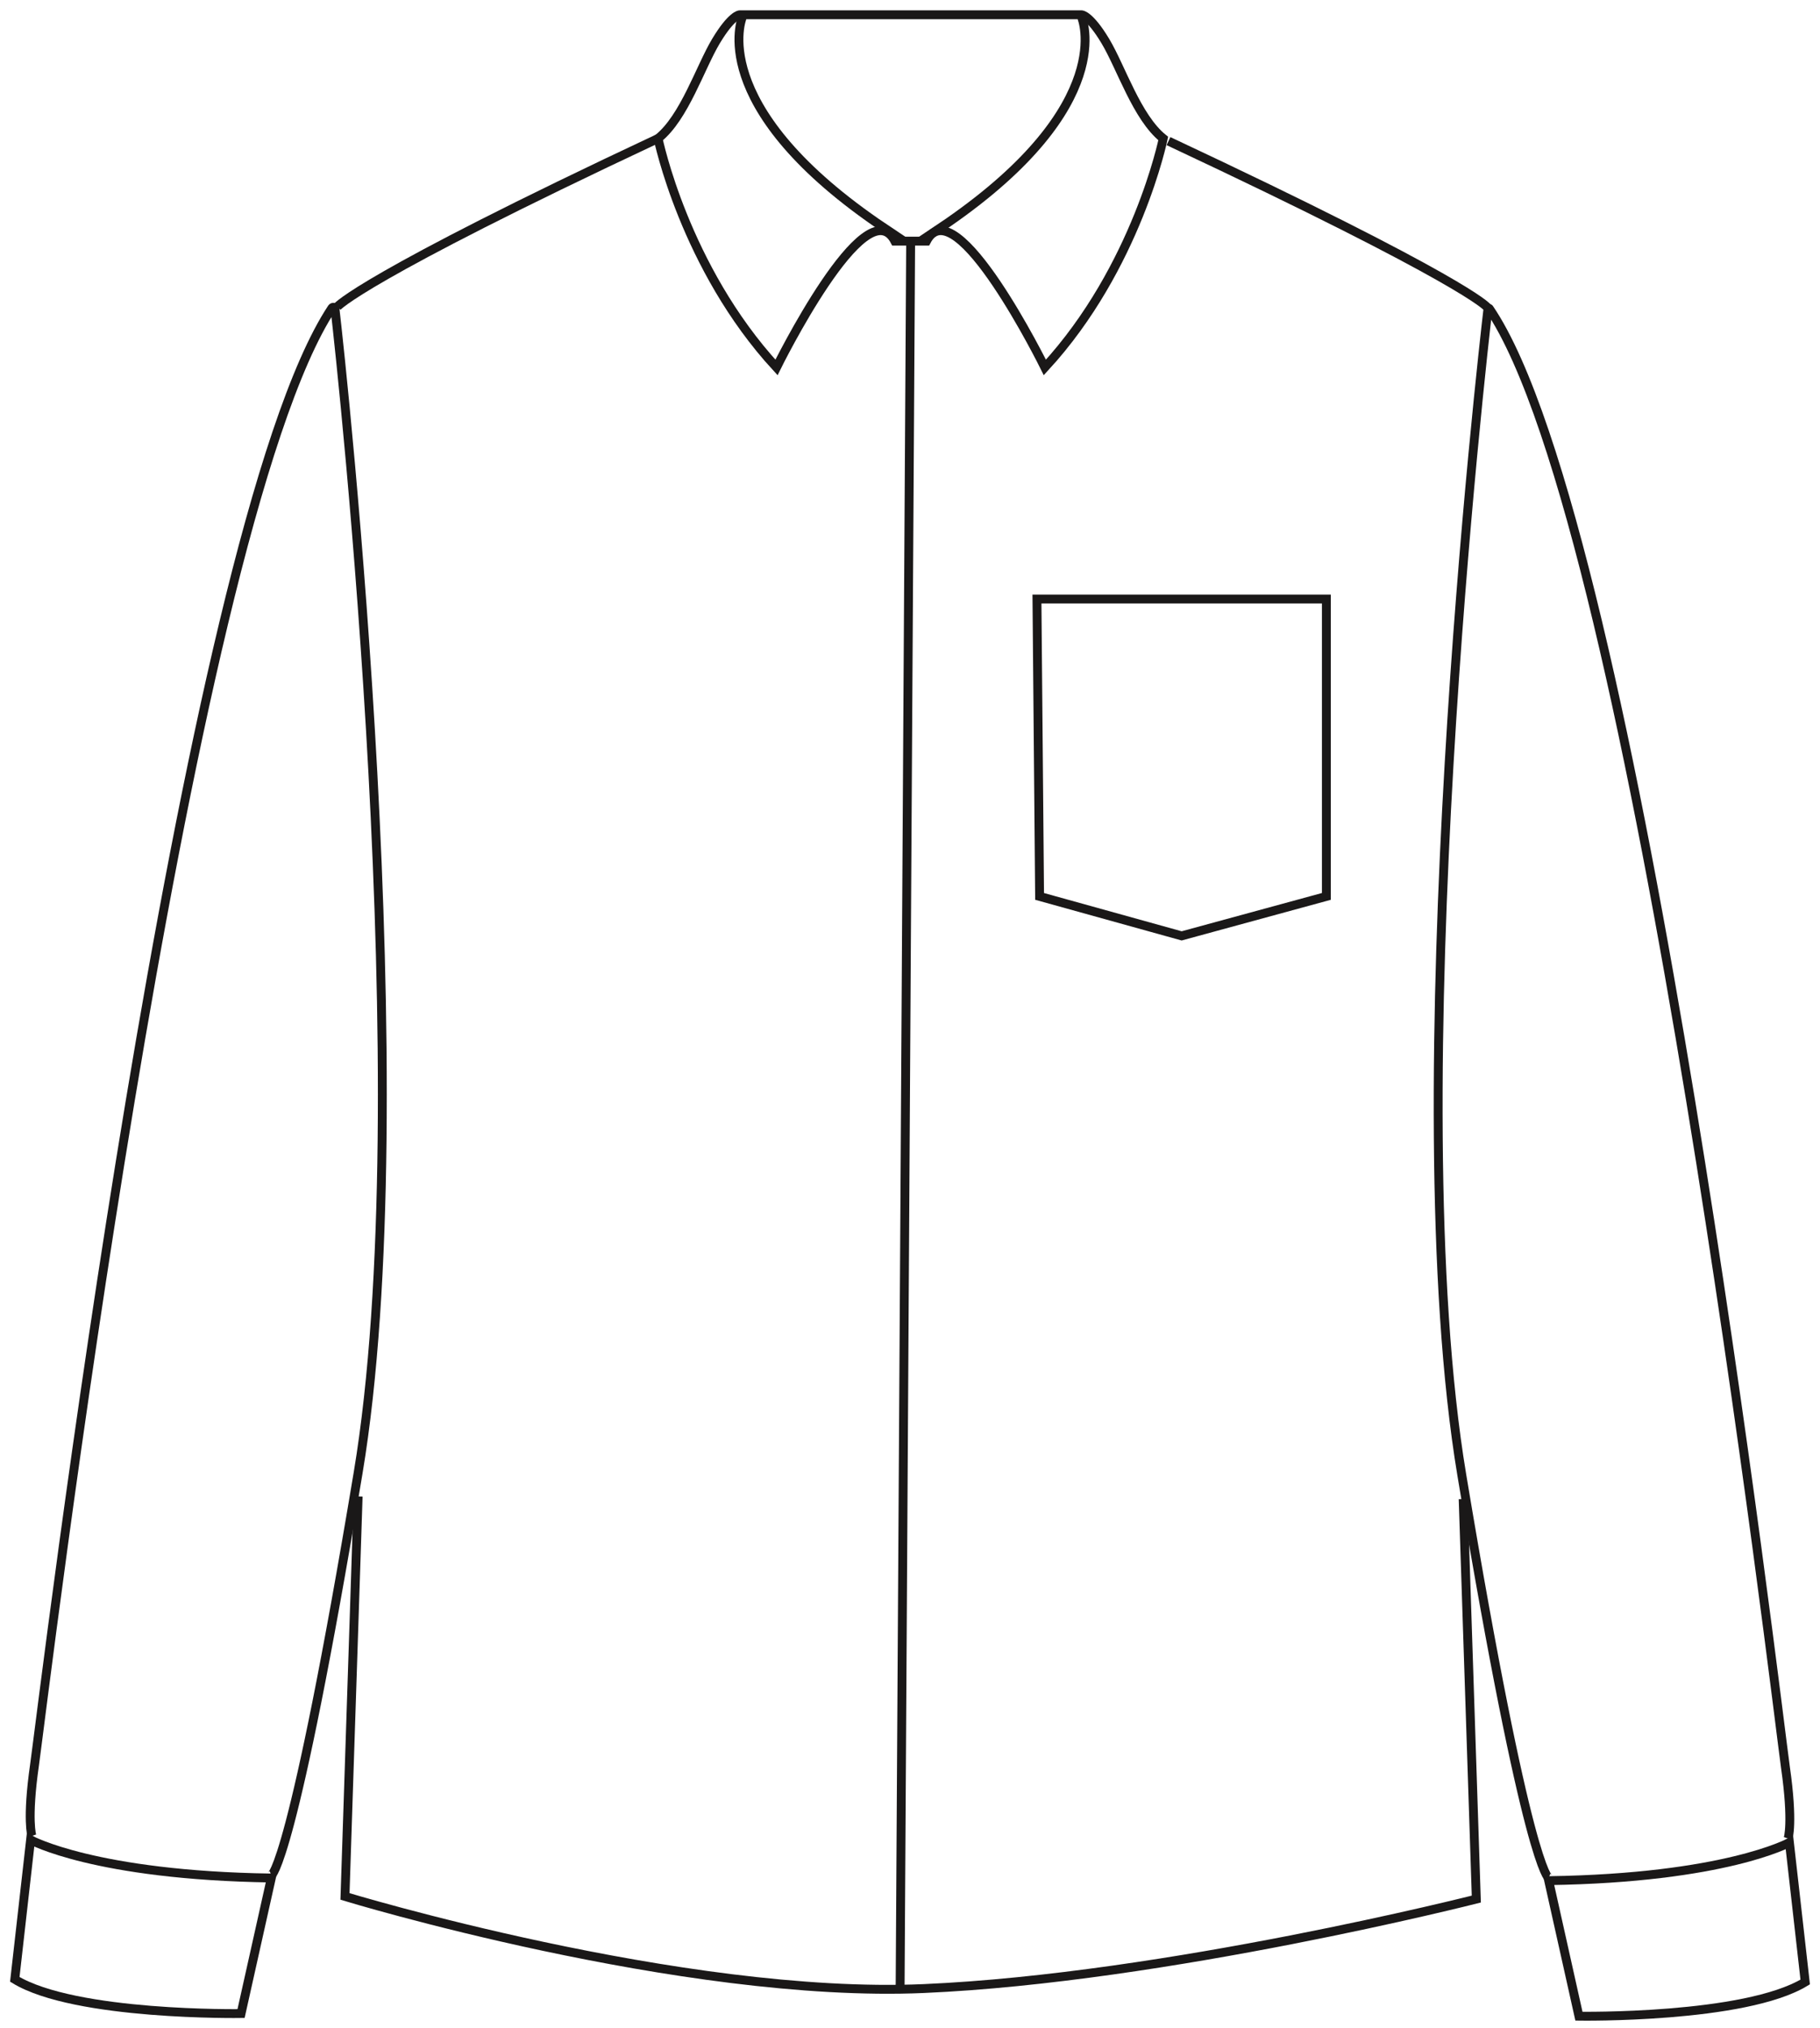 <svg width="123" height="137" viewBox="0 0 123 137" fill="none" xmlns="http://www.w3.org/2000/svg">
<path d="M2.067 124.311C2.067 124.311 6.423 126.711 18.336 126.889L16.291 136.046C16.291 136.046 5.09 136.224 1 133.735L2.067 124.311Z" stroke="#1A1818" stroke-width="0.6" stroke-miterlimit="10"/>
<path d="M2.156 124.044C2.156 124.044 1.8 122.977 2.334 119.244C2.864 115.531 12.363 36.039 22.433 20.811C22.446 20.792 22.464 20.777 22.486 20.768C22.507 20.76 22.531 20.758 22.553 20.763C22.575 20.768 22.596 20.78 22.611 20.798C22.627 20.815 22.636 20.836 22.639 20.859C23.134 25.132 28.453 74.014 24.204 99.507C19.759 126.178 18.337 126.712 18.337 126.712" stroke="#1A1818" stroke-width="0.6" stroke-miterlimit="10"/>
<path d="M120.933 124.489C120.933 124.489 116.577 126.889 104.664 127.067L106.708 136.224C106.708 136.224 117.91 136.402 122 133.913L120.933 124.489Z" stroke="#1A1818" stroke-width="0.6" stroke-miterlimit="10"/>
<path d="M120.844 124.221C120.844 124.221 121.2 123.154 120.666 119.421C120.134 115.696 110.755 35.707 100.648 20.844C100.642 20.836 100.634 20.83 100.625 20.826C100.615 20.822 100.605 20.822 100.596 20.824C100.586 20.826 100.577 20.832 100.571 20.839C100.564 20.847 100.56 20.856 100.559 20.866C100.223 23.738 94.478 73.784 98.796 99.683C103.241 126.355 104.663 126.888 104.663 126.888" stroke="#1A1818" stroke-width="0.6" stroke-miterlimit="10"/>
<path d="M24.204 101.106L23.315 128.133C23.315 128.133 46.075 135.068 62.433 134.357C78.792 133.645 99.773 128.311 99.773 128.311L98.884 101.284" stroke="#1A1818" stroke-width="0.6" stroke-miterlimit="10"/>
<path d="M70.08 40.474H89.639V60.566L79.859 63.233L70.258 60.566L70.08 40.474Z" stroke="#1A1818" stroke-width="0.6" stroke-miterlimit="10"/>
<path d="M22.782 20.737C22.782 20.737 24.382 18.781 44.475 9.357" stroke="#1A1818" stroke-width="0.6" stroke-miterlimit="10"/>
<path d="M100.484 20.737C100.484 20.737 99.062 18.959 78.969 9.535" stroke="#1A1818" stroke-width="0.6" stroke-miterlimit="10"/>
<path d="M60.477 16.292C58.522 12.558 52.477 24.826 52.477 24.826C46.254 18.07 44.475 9.357 44.475 9.357C46.254 7.935 47.32 4.557 48.387 2.778C49.454 1 49.987 1 49.987 1H73.102C73.102 1 73.636 1 74.703 2.778C75.769 4.556 76.836 7.935 78.614 9.357C78.614 9.357 76.836 18.07 70.614 24.826C70.614 24.826 64.568 12.558 62.613 16.292H60.477Z" stroke="#1A1818" stroke-width="0.6" stroke-miterlimit="10"/>
<path d="M60.833 134.179L61.232 68.097L61.266 62.336L61.544 16.291" stroke="#1A1818" stroke-width="0.6" stroke-miterlimit="10"/>
<path d="M50.164 1.178C50.164 1.178 47.675 7.045 59.233 15.047L61.088 16.292" stroke="#1A1818" stroke-width="0.6" stroke-miterlimit="10"/>
<path d="M73.102 1.178C73.102 1.178 75.621 7.045 64.063 15.047L62.208 16.292" stroke="#1A1818" stroke-width="0.6" stroke-miterlimit="10"/>
</svg>

